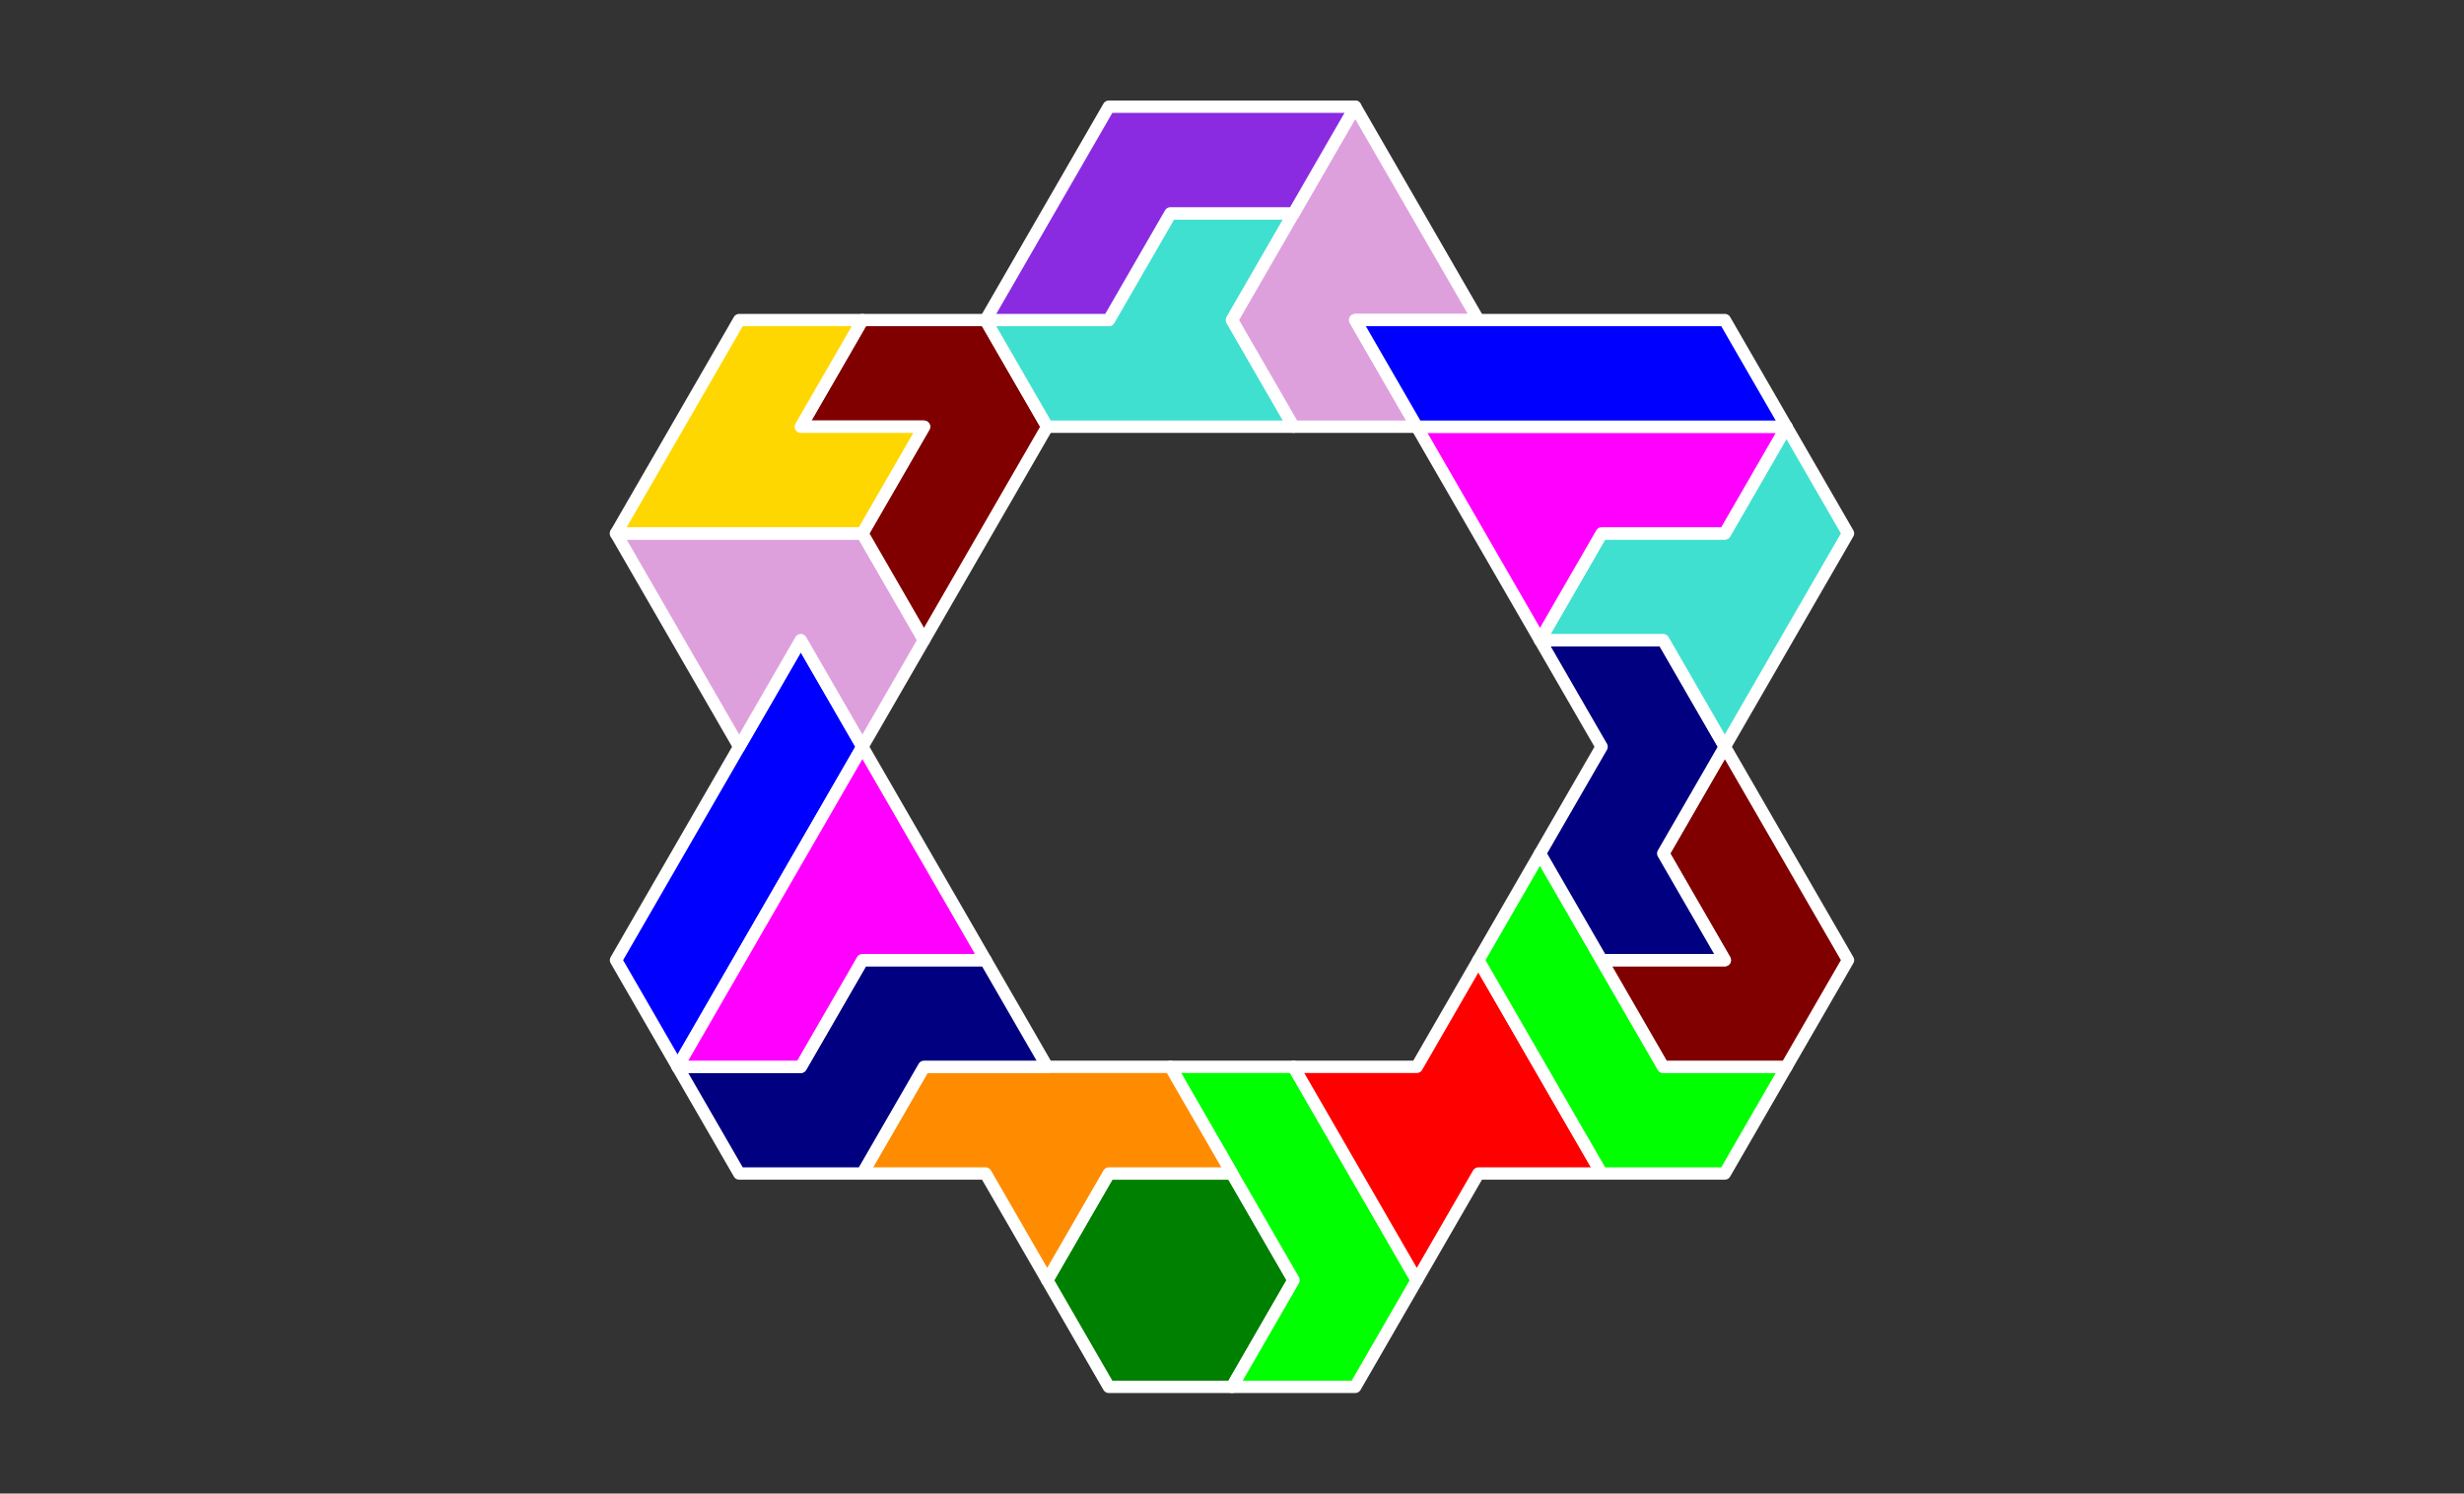 <?xml version="1.0" standalone="no"?>
<!-- Created by Polyform Puzzler (http://puzzler.sourceforge.net/) -->
<svg width="200.000" height="121.244"
     viewBox="0 0 200.000 121.244"
     xmlns="http://www.w3.org/2000/svg"
     xmlns:xlink="http://www.w3.org/1999/xlink">
<rect x="0" y="0" width="200.000" height="121.244" fill="#333333" stroke="none"/>
<g>
<polygon fill="green" stroke="white"
         stroke-width="1" stroke-linejoin="round"
         points="85.000,103.923 90.000,112.583 100.000,112.583 105.000,103.923 100.000,95.263 90.000,95.263">
<desc>O6</desc>
</polygon>
<polygon fill="lime" stroke="white"
         stroke-width="1" stroke-linejoin="round"
         points="100.000,112.583 110.000,112.583 115.000,103.923 105.000,86.603 95.000,86.603 105.000,103.923">
<desc>j6</desc>
</polygon>
<polygon fill="darkorange" stroke="white"
         stroke-width="1" stroke-linejoin="round"
         points="80.000,95.263 85.000,103.923 90.000,95.263 100.000,95.263 95.000,86.603 75.000,86.603 70.000,95.263">
<desc>E6</desc>
</polygon>
<polygon fill="red" stroke="white"
         stroke-width="1" stroke-linejoin="round"
         points="110.000,95.263 115.000,103.923 120.000,95.263 130.000,95.263 120.000,77.942 115.000,86.603 105.000,86.603">
<desc>X6</desc>
</polygon>
<polygon fill="navy" stroke="white"
         stroke-width="1" stroke-linejoin="round"
         points="55.000,86.603 60.000,95.263 70.000,95.263 75.000,86.603 85.000,86.603 80.000,77.942 70.000,77.942 65.000,86.603">
<desc>s6</desc>
</polygon>
<polygon fill="lime" stroke="white"
         stroke-width="1" stroke-linejoin="round"
         points="125.000,86.603 130.000,95.263 140.000,95.263 145.000,86.603 135.000,86.603 125.000,69.282 120.000,77.942">
<desc>J6</desc>
</polygon>
<polygon fill="blue" stroke="white"
         stroke-width="1" stroke-linejoin="round"
         points="50.000,77.942 55.000,86.603 70.000,60.622 65.000,51.962">
<desc>I6</desc>
</polygon>
<polygon fill="magenta" stroke="white"
         stroke-width="1" stroke-linejoin="round"
         points="55.000,86.603 65.000,86.603 70.000,77.942 80.000,77.942 70.000,60.622">
<desc>p6</desc>
</polygon>
<polygon fill="maroon" stroke="white"
         stroke-width="1" stroke-linejoin="round"
         points="130.000,77.942 135.000,86.603 145.000,86.603 150.000,77.942 140.000,60.622 135.000,69.282 140.000,77.942">
<desc>g6</desc>
</polygon>
<polygon fill="navy" stroke="white"
         stroke-width="1" stroke-linejoin="round"
         points="125.000,69.282 130.000,77.942 140.000,77.942 135.000,69.282 140.000,60.622 135.000,51.962 125.000,51.962 130.000,60.622">
<desc>S6</desc>
</polygon>
<polygon fill="plum" stroke="white"
         stroke-width="1" stroke-linejoin="round"
         points="55.000,51.962 60.000,60.622 65.000,51.962 70.000,60.622 75.000,51.962 70.000,43.301 50.000,43.301">
<desc>f6</desc>
</polygon>
<polygon fill="turquoise" stroke="white"
         stroke-width="1" stroke-linejoin="round"
         points="135.000,51.962 140.000,60.622 150.000,43.301 145.000,34.641 140.000,43.301 130.000,43.301 125.000,51.962">
<desc>H6</desc>
</polygon>
<polygon fill="maroon" stroke="white"
         stroke-width="1" stroke-linejoin="round"
         points="70.000,43.301 75.000,51.962 85.000,34.641 80.000,25.981 70.000,25.981 65.000,34.641 75.000,34.641">
<desc>G6</desc>
</polygon>
<polygon fill="magenta" stroke="white"
         stroke-width="1" stroke-linejoin="round"
         points="120.000,43.301 125.000,51.962 130.000,43.301 140.000,43.301 145.000,34.641 115.000,34.641">
<desc>P6</desc>
</polygon>
<polygon fill="gold" stroke="white"
         stroke-width="1" stroke-linejoin="round"
         points="50.000,43.301 70.000,43.301 75.000,34.641 65.000,34.641 70.000,25.981 60.000,25.981">
<desc>V6</desc>
</polygon>
<polygon fill="turquoise" stroke="white"
         stroke-width="1" stroke-linejoin="round"
         points="80.000,25.981 85.000,34.641 105.000,34.641 100.000,25.981 105.000,17.321 95.000,17.321 90.000,25.981">
<desc>h6</desc>
</polygon>
<polygon fill="plum" stroke="white"
         stroke-width="1" stroke-linejoin="round"
         points="100.000,25.981 105.000,34.641 115.000,34.641 110.000,25.981 120.000,25.981 110.000,8.660">
<desc>F6</desc>
</polygon>
<polygon fill="blue" stroke="white"
         stroke-width="1" stroke-linejoin="round"
         points="110.000,25.981 115.000,34.641 145.000,34.641 140.000,25.981">
<desc>i6</desc>
</polygon>
<polygon fill="blueviolet" stroke="white"
         stroke-width="1" stroke-linejoin="round"
         points="80.000,25.981 90.000,25.981 95.000,17.321 105.000,17.321 110.000,8.660 90.000,8.660">
<desc>C6</desc>
</polygon>
</g>
</svg>
